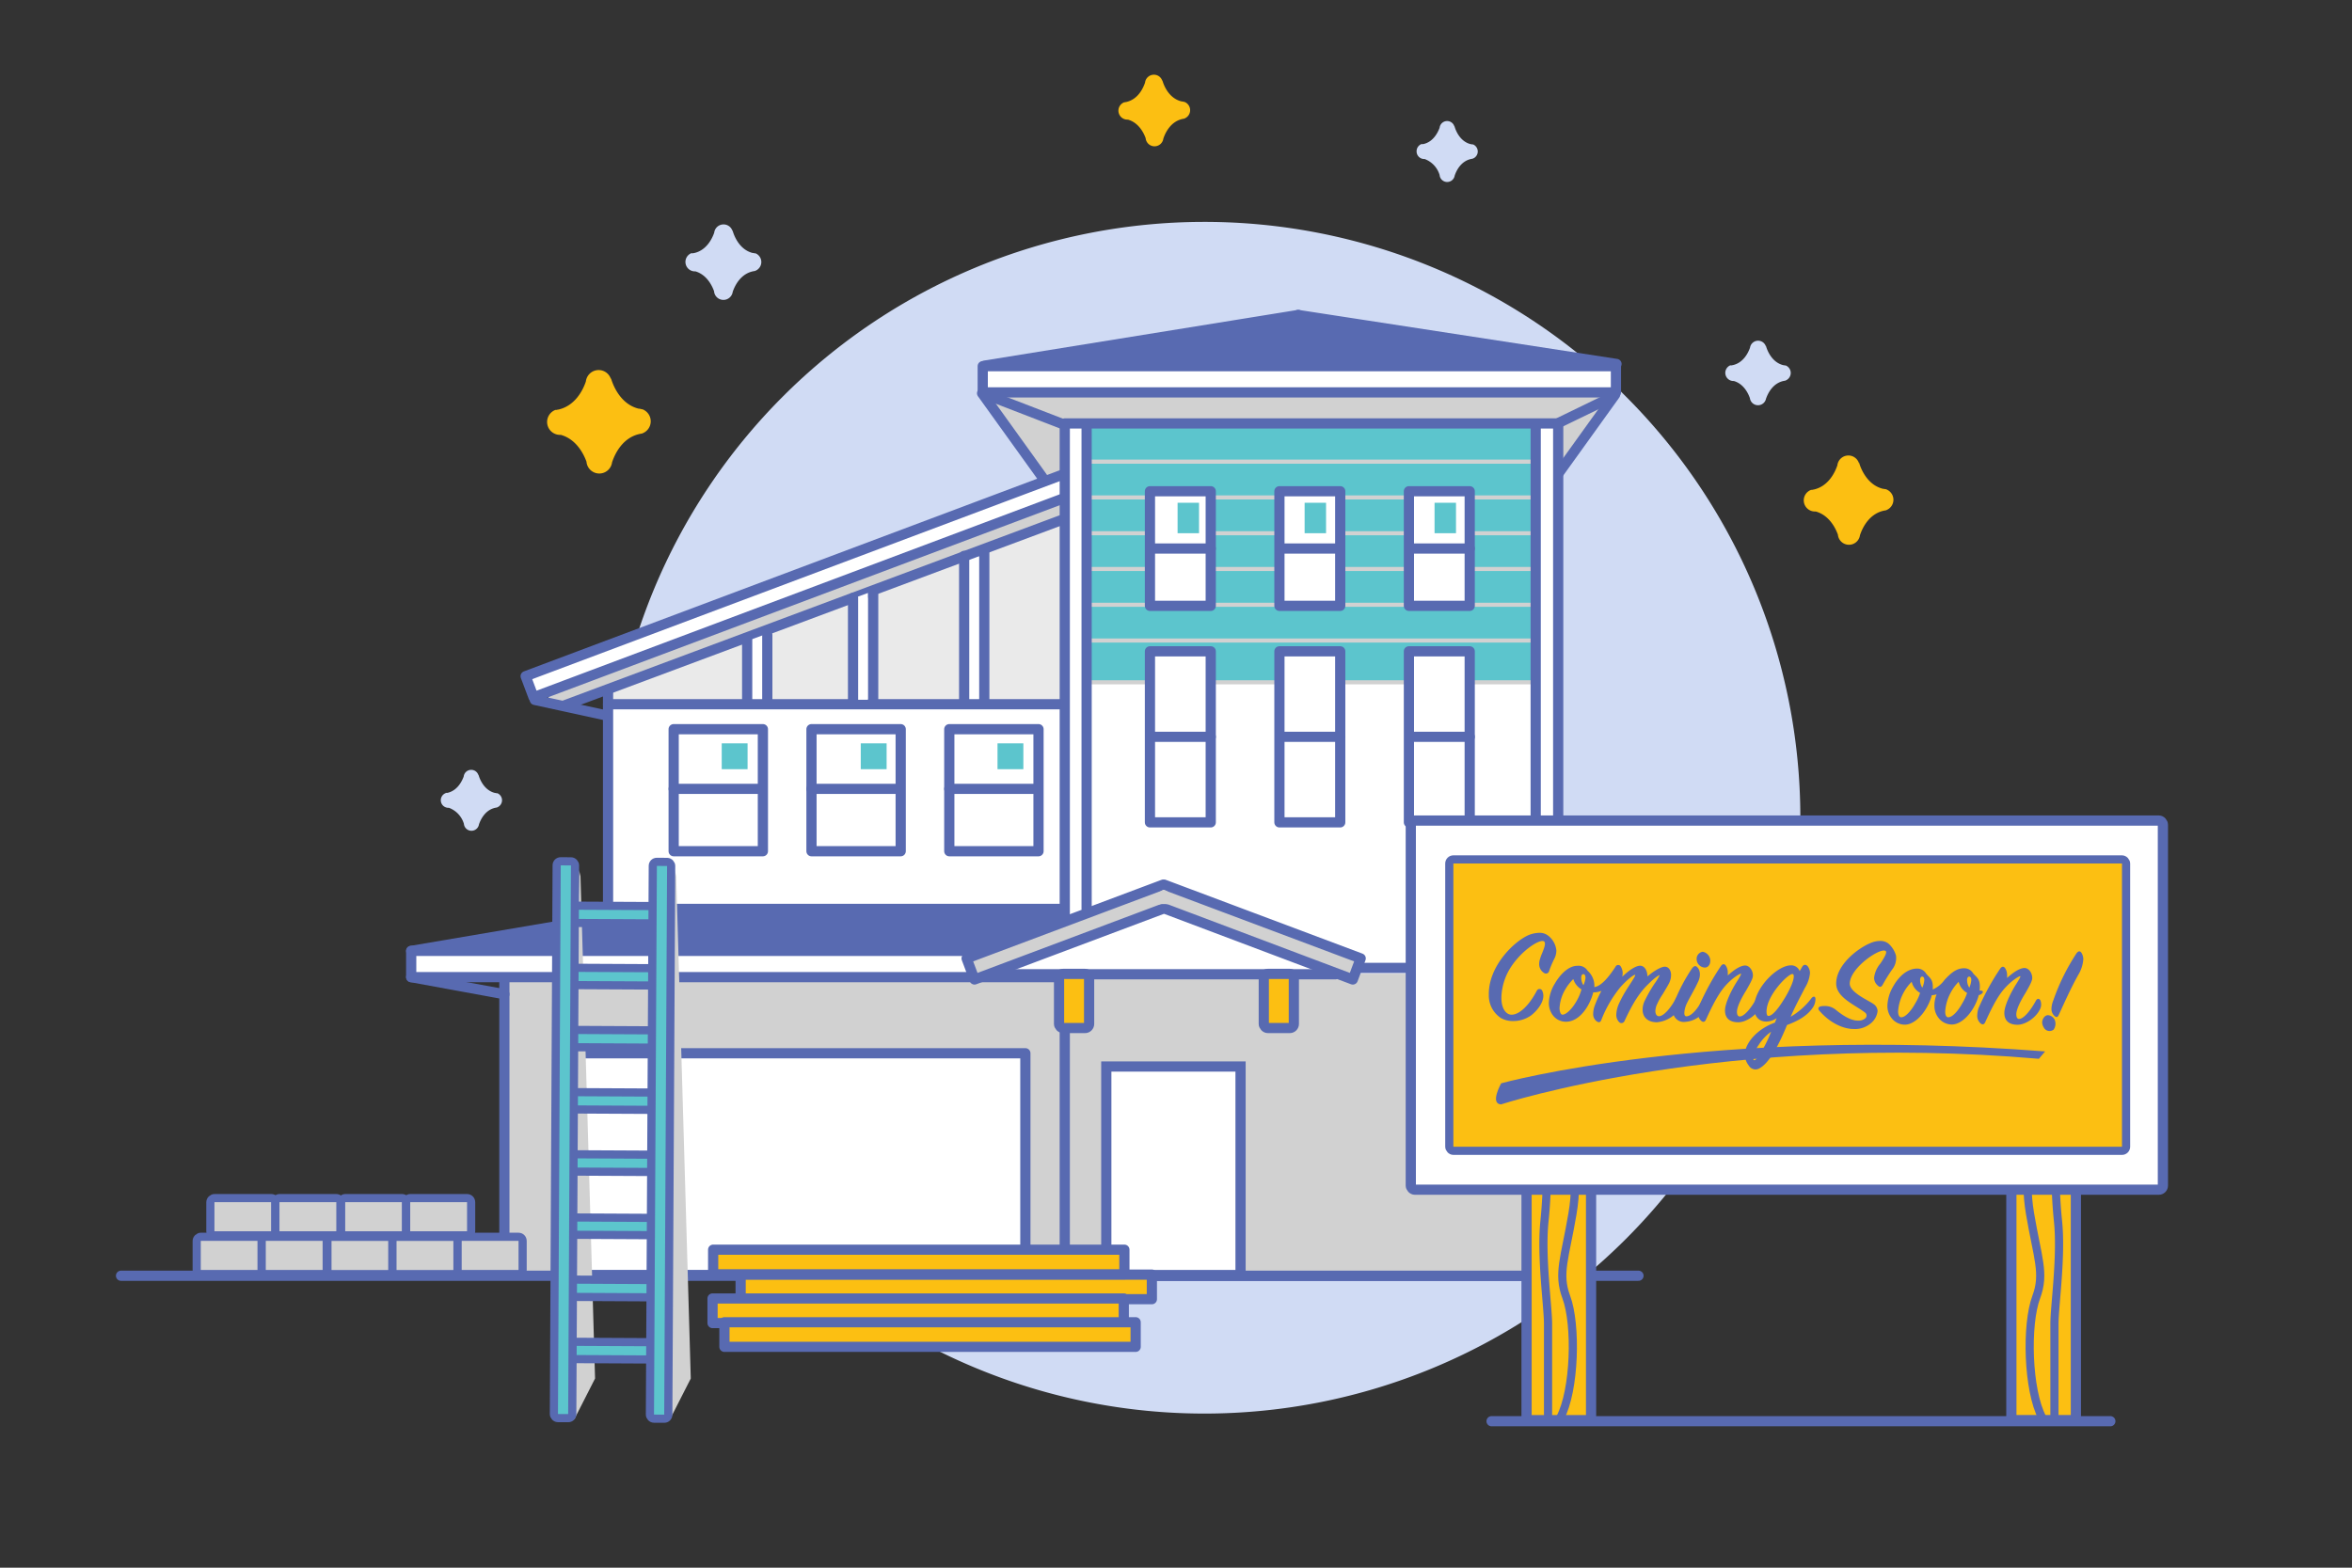 <svg xmlns="http://www.w3.org/2000/svg" viewBox="0 0 576 384"><rect x="0" y="0" width="576" height="384" fill="#333333" stroke="none"/><defs><style>.cls-1{isolation:isolate;}.cls-10,.cls-19,.cls-2,.cls-6{fill:none;}.cls-17,.cls-3{fill:#d0dbf4;}.cls-3{fill-rule:evenodd;}.cls-11,.cls-15,.cls-21,.cls-4{fill:#d1d1d1;}.cls-12,.cls-5,.cls-7{fill:#fff;}.cls-11,.cls-12,.cls-13,.cls-16,.cls-19,.cls-20,.cls-21,.cls-6,.cls-7{stroke:#586ab1;}.cls-10,.cls-11,.cls-13,.cls-16,.cls-19,.cls-21,.cls-6,.cls-7{stroke-linecap:round;stroke-linejoin:round;}.cls-11,.cls-12,.cls-13,.cls-6,.cls-7{stroke-width:2.5px;}.cls-8{fill:#eaeaea;}.cls-16,.cls-9{fill:#5cc5cd;}.cls-10{stroke:#d1d1d1;}.cls-10,.cls-15{mix-blend-mode:multiply;}.cls-12,.cls-20{stroke-miterlimit:10;}.cls-13,.cls-18,.cls-20{fill:#fcbf12;}.cls-14{fill:#586ab1;}.cls-16,.cls-19,.cls-20,.cls-21{stroke-width:2px;}</style></defs><title>coming soon-spot-hero-desktop</title><g class="cls-1"><g id="Layer_1" data-name="Layer 1"><rect class="cls-2" x="0.08" y="-1.02" width="576" height="384"/><path class="cls-3" d="M295,346.25A145.95,145.95,0,1,0,149,200.3,145.94,145.94,0,0,0,295,346.25Z"/><rect class="cls-4" x="261.28" y="236.85" width="119.11" height="75.32"/><polygon class="cls-5" points="148.83 224.44 148.83 169.26 260.74 169.26 260.74 221.72 161.13 221.72 148.83 224.44"/><polygon class="cls-4" points="123.52 311.66 123.52 238.62 261.11 238.62 261.11 311.92 250.75 311.92 250.75 257.99 137.93 257.99 137.93 312.74 123.52 311.66"/><path class="cls-4" d="M261.11,124.43l-18-25.34s-2.18-2.73,1.36-3H393.55a3.52,3.52,0,0,1,.27,3c-.54,1.9-24,32.7-24,32.7Z"/><line class="cls-6" x1="123.52" y1="311.66" x2="123.52" y2="240.64"/><rect class="cls-7" x="137.34" y="257.99" width="113.77" height="54.32"/><rect class="cls-7" x="100.7" y="232.92" width="158.45" height="6.43"/><polygon class="cls-8" points="148.96 172.49 262.94 172.49 271.64 122.7 149.24 169.26 148.96 172.49"/><line class="cls-6" x1="100.7" y1="239.35" x2="123.52" y2="243.53"/><polygon class="cls-4" points="133.57 172.12 134.93 169.67 265.74 119.53 265.74 125.52 140.11 172.67 133.57 172.12"/><polyline class="cls-6" points="100.7 232.92 161.13 222.64 260.44 222.64"/><rect class="cls-5" x="261.28" y="167.24" width="119.11" height="71.26"/><line class="cls-6" x1="148.91" y1="224.57" x2="148.91" y2="169.12"/><polyline class="cls-7" points="260.76 121.95 130.67 170.79 128.73 165.63 260.22 116.26"/><line class="cls-6" x1="130.98" y1="171.44" x2="148.7" y2="175.29"/><rect class="cls-5" x="237.12" y="136.33" width="3.45" height="35.06"/><line class="cls-6" x1="148.91" y1="172.5" x2="260.54" y2="172.5"/><line class="cls-6" x1="138.41" y1="172.72" x2="260.76" y2="127.08"/><polygon class="cls-5" points="212.6 171.4 209.15 171.4 209.15 146.5 212.6 145.23 212.6 171.4"/><polygon class="cls-5" points="187.34 171.21 183.62 171.21 183.62 156.77 187.34 155.41 187.34 171.21"/><line class="cls-6" x1="182.98" y1="156.65" x2="182.98" y2="172.07"/><line class="cls-6" x1="187.91" y1="155.49" x2="187.91" y2="172.07"/><line class="cls-6" x1="208.91" y1="146.44" x2="208.91" y2="172.07"/><line class="cls-6" x1="213.84" y1="145.29" x2="213.84" y2="172.07"/><rect class="cls-5" x="375.93" y="104.54" width="5.81" height="132.17"/><rect class="cls-7" x="198.73" y="178.61" width="21.85" height="29.89"/><line class="cls-6" x1="198.73" y1="193.23" x2="219.78" y2="193.23"/><rect class="cls-9" x="261.28" y="103.81" width="113.92" height="63.55"/><line class="cls-10" x1="265.47" y1="113.08" x2="375.02" y2="113.08"/><line class="cls-10" x1="265.47" y1="121.84" x2="375.02" y2="121.84"/><line class="cls-10" x1="265.47" y1="130.61" x2="375.02" y2="130.61"/><line class="cls-10" x1="265.47" y1="139.37" x2="375.02" y2="139.37"/><line class="cls-10" x1="265.47" y1="148.14" x2="375.02" y2="148.14"/><line class="cls-10" x1="265.47" y1="156.9" x2="375.02" y2="156.9"/><line class="cls-10" x1="265.47" y1="167.13" x2="375.02" y2="167.13"/><line class="cls-6" x1="236.12" y1="136.16" x2="236.12" y2="172.07"/><line class="cls-6" x1="241.05" y1="135.01" x2="241.05" y2="172.07"/><rect class="cls-5" x="260.83" y="103.45" width="5.18" height="122.3"/><rect class="cls-6" x="260.76" y="103.72" width="120.84" height="208.8"/><polygon class="cls-5" points="243.12 237.19 246.39 238.28 327.6 238.28 286.9 223.38 282 223.56 243.12 237.19"/><polyline class="cls-11" points="284.42 222.74 238.66 239.92 236.72 234.76 284.81 216.71"/><polyline class="cls-11" points="285.03 222.48 331.3 239.92 333.23 234.76 285.14 216.71"/><line class="cls-6" x1="266.11" y1="104.81" x2="266.11" y2="222.57"/><line class="cls-6" x1="376.09" y1="104.26" x2="376.09" y2="237.21"/><rect class="cls-7" x="164.98" y="178.61" width="21.85" height="29.89"/><line class="cls-6" x1="164.98" y1="193.23" x2="186.03" y2="193.23"/><rect class="cls-7" x="232.48" y="178.61" width="21.85" height="29.89"/><line class="cls-6" x1="232.48" y1="193.23" x2="253.53" y2="193.23"/><rect class="cls-7" x="281.62" y="120.33" width="14.89" height="28.07"/><line class="cls-6" x1="281.88" y1="134.36" x2="296.51" y2="134.36"/><rect class="cls-7" x="313.33" y="120.33" width="14.89" height="28.07"/><line class="cls-6" x1="313.6" y1="134.36" x2="328.22" y2="134.36"/><rect class="cls-7" x="345.04" y="120.33" width="14.89" height="28.07"/><line class="cls-6" x1="345.31" y1="134.36" x2="359.93" y2="134.36"/><line class="cls-6" x1="242.57" y1="238.64" x2="327.06" y2="238.64"/><rect class="cls-7" x="281.62" y="159.54" width="14.89" height="41.89"/><line class="cls-6" x1="281.88" y1="180.48" x2="296.51" y2="180.48"/><rect class="cls-7" x="313.33" y="159.54" width="14.89" height="41.89"/><line class="cls-6" x1="313.6" y1="180.48" x2="328.22" y2="180.48"/><rect class="cls-7" x="345.04" y="159.54" width="14.89" height="41.89"/><line class="cls-6" x1="345.31" y1="180.48" x2="359.93" y2="180.48"/><rect class="cls-7" x="240.67" y="89.69" width="155.07" height="6.43"/><line class="cls-6" x1="240.51" y1="96.33" x2="255.29" y2="116.9"/><line class="cls-6" x1="317.97" y1="77.15" x2="241.21" y2="89.55"/><line class="cls-6" x1="317.89" y1="77.15" x2="395.88" y2="89.15"/><line class="cls-6" x1="332.96" y1="237.09" x2="381.77" y2="237.09"/><rect class="cls-12" x="270.93" y="261.24" width="32.88" height="51.08"/><line class="cls-6" x1="29.64" y1="312.49" x2="401.26" y2="312.49"/><rect class="cls-13" x="181.38" y="312.21" width="100.71" height="6.02"/><rect class="cls-13" x="174.5" y="318.06" width="100.71" height="6.02"/><rect class="cls-13" x="177.41" y="323.88" width="100.71" height="6.02"/><rect class="cls-13" x="174.65" y="306.11" width="100.71" height="6.02"/><polygon class="cls-14" points="243.12 231.83 260.29 225.47 260.74 221.72 161.13 221.72 110.13 231.8 243.12 231.83"/><polygon class="cls-14" points="248.57 88.46 315.61 77.01 323.24 77.83 390.28 88.73 248.57 88.46"/><line class="cls-6" x1="395.53" y1="96.67" x2="381.76" y2="115.83"/><line class="cls-6" x1="260.56" y1="103.99" x2="242.21" y2="96.91"/><line class="cls-6" x1="381.15" y1="103.86" x2="394.91" y2="97.18"/><polyline class="cls-15" points="139.38 347.89 141.81 213.13 142.16 214.66 145.73 337.66 140.71 347.52"/><polyline class="cls-15" points="162.82 347.89 165.25 213.13 165.6 214.66 169.17 337.66 164.15 347.52"/><rect class="cls-16" x="137.31" y="221.9" width="24.62" height="4.24" transform="translate(1.15 -0.77) rotate(0.29)"/><rect class="cls-16" x="137.24" y="237.12" width="24.62" height="4.24" transform="translate(1.23 -0.77) rotate(0.29)"/><rect class="cls-16" x="137.16" y="252.34" width="24.62" height="4.24" transform="translate(1.31 -0.77) rotate(0.29)"/><rect class="cls-16" x="137.08" y="267.57" width="24.62" height="4.24" transform="translate(1.39 -0.76) rotate(0.29)"/><rect class="cls-16" x="137" y="282.79" width="24.62" height="4.24" transform="translate(1.47 -0.76) rotate(0.29)"/><rect class="cls-16" x="136.92" y="298.27" width="24.62" height="4.24" transform="translate(1.55 -0.76) rotate(0.29)"/><rect class="cls-16" x="136.84" y="313.49" width="24.62" height="4.24" transform="translate(1.63 -0.76) rotate(0.29)"/><rect class="cls-16" x="136.76" y="328.72" width="24.62" height="4.24" transform="translate(1.7 -0.76) rotate(0.29)"/><rect class="cls-16" x="135.97" y="210.98" width="4.5" height="136.39" rx="0.97" transform="translate(1.43 -0.7) rotate(0.29)"/><rect class="cls-16" x="159.54" y="211.1" width="4.5" height="136.39" rx="0.97" transform="translate(1.44 -0.83) rotate(0.3)"/><rect class="cls-13" x="259.36" y="238.55" width="7.36" height="13.26" rx="1"/><rect class="cls-13" x="309.5" y="238.55" width="7.36" height="13.26" rx="1"/><path class="cls-17" d="M169.41,62.05h0l.19,0a2.2,2.2,0,0,1,.37-.06c3.13-.68,4.49-3.69,4.94-5a2.3,2.3,0,0,1,4.49-.37l0-.2s1.06,4.56,4.9,5.54a2,2,0,0,1,.5.09l.28,0-.05,0a2.31,2.31,0,0,1-.16,4.32l.08,0c-3.57.41-5.06,3.78-5.51,5.12a2.3,2.3,0,0,1-4.57-.16c-.44-1.25-1.71-4-4.55-4.86h-.13a2.31,2.31,0,0,1-.78-4.49Z"/><path class="cls-18" d="M136.08,100.41l-.05,0,.27,0a2.77,2.77,0,0,1,.5-.1c4.27-1,6.09-5.1,6.68-6.88a3.15,3.15,0,0,1,6.14-.56c0-.16,0-.28,0-.28s1.52,6.22,6.78,7.51a2.63,2.63,0,0,1,.69.12,3.79,3.79,0,0,0,.38.06l-.07,0a3.15,3.15,0,0,1-.17,5.9l.12,0c-4.88.61-6.86,5.24-7.46,7.08a3.15,3.15,0,0,1-6.26-.16c-.61-1.71-2.39-5.5-6.29-6.58h-.18a3.16,3.16,0,0,1-1.12-6.12Z"/><path class="cls-17" d="M423.83,89.51h0l.16,0a1.8,1.8,0,0,1,.32-.06c2.71-.58,3.88-3.18,4.27-4.3a2,2,0,0,1,3.88-.31l0-.18s.92,3.94,4.24,4.78a3,3,0,0,1,.43.08l.24,0-.05,0a2,2,0,0,1,1.23,1.84,2,2,0,0,1-1.37,1.88l.08,0c-3.09.36-4.37,3.27-4.77,4.43a2,2,0,0,1-3.94-.14c-.38-1.09-1.47-3.49-3.93-4.2h-.11a2,2,0,0,1-.67-3.88Z"/><path class="cls-18" d="M443.53,120l0,0,.23,0a3.29,3.29,0,0,1,.43-.09c3.69-.83,5.27-4.4,5.78-5.94a2.72,2.72,0,0,1,5.3-.48l0-.24s1.31,5.37,5.86,6.48a2.91,2.91,0,0,1,.59.1c.11,0,.22,0,.33.06l-.06,0a2.72,2.72,0,0,1-.14,5.1l.1,0c-4.21.53-5.93,4.52-6.45,6.12a2.72,2.72,0,0,1-5.4-.14c-.53-1.48-2.06-4.75-5.43-5.68h-.15a2.73,2.73,0,0,1-1-5.29Z"/><path class="cls-18" d="M275.27,25.06h0l.18,0a1.37,1.37,0,0,1,.34-.07c3-.67,4.22-3.53,4.63-4.76a2.18,2.18,0,0,1,2.14-1.93,2.15,2.15,0,0,1,2.1,1.54l0-.19s1,4.3,4.7,5.19a2.43,2.43,0,0,1,.47.08l.26.05h0a2.18,2.18,0,0,1-.11,4.09l.08,0c-3.37.43-4.74,3.63-5.16,4.9a2.18,2.18,0,0,1-4.33-.11c-.42-1.18-1.65-3.8-4.35-4.55h-.12a2.19,2.19,0,0,1-.78-4.24Z"/><path class="cls-17" d="M109.11,194.21h0a.76.76,0,0,0,.16,0l.29,0c2.53-.55,3.63-3,4-4a1.85,1.85,0,0,1,3.62-.29l0-.17s.86,3.68,4,4.47a1.86,1.86,0,0,1,.41.08l.22,0h0a1.87,1.87,0,0,1-.13,3.49l.07,0c-2.89.33-4.08,3.05-4.45,4.14a1.86,1.86,0,0,1-3.69-.14,6,6,0,0,0-3.67-3.92h-.1a1.86,1.86,0,0,1-.63-3.62Z"/><rect class="cls-13" x="373.86" y="278.76" width="15.8" height="69.09" transform="translate(763.51 626.62) rotate(180)"/><path class="cls-19" d="M384,283.21s2.91,3.37,1.09,14.13-3.67,14.59-1.52,20.35c2.54,6.77,2.12,22.84-1.48,29.61"/><path class="cls-19" d="M378.76,283.76a112.14,112.14,0,0,1-.53,15.43c-.88,8.64.88,20.85.88,25v23.37"/><rect class="cls-13" x="492.58" y="278.76" width="15.8" height="69.09"/><path class="cls-19" d="M498.25,283.21s-2.91,3.37-1.09,14.13,3.67,14.59,1.52,20.35c-2.54,6.77-2.12,22.84,1.48,29.61"/><path class="cls-19" d="M503.48,283.76a112.14,112.14,0,0,0,.53,15.43c.88,8.64-.88,20.85-.88,25v23.37"/><rect class="cls-7" x="345.5" y="200.99" width="184.19" height="90.42" rx="1"/><rect class="cls-20" x="354.93" y="210.51" width="165.74" height="71.38" rx="1"/><rect class="cls-9" x="288.39" y="123.15" width="5.25" height="7.46"/><rect class="cls-9" x="319.5" y="123.15" width="5.25" height="7.46"/><line class="cls-6" x1="365.28" y1="348.12" x2="516.82" y2="348.12"/><rect class="cls-9" x="176.75" y="182.08" width="6.33" height="6.33"/><rect class="cls-9" x="210.8" y="182.08" width="6.33" height="6.33"/><rect class="cls-9" x="244.29" y="182.08" width="6.33" height="6.33"/><path class="cls-17" d="M348.11,35.29h0a.9.9,0,0,0,.16,0l.29,0c2.53-.54,3.63-3,4-4a1.85,1.85,0,0,1,3.62-.29l0-.16s.85,3.67,3.95,4.46a1.86,1.86,0,0,1,.41.08l.22,0h0a1.88,1.88,0,0,1,1.14,1.73,1.86,1.86,0,0,1-1.27,1.76l.07,0c-2.89.34-4.09,3.05-4.45,4.14a1.86,1.86,0,0,1-3.69-.13,6,6,0,0,0-3.67-3.93h-.11a1.86,1.86,0,0,1-1.86-1.86A1.88,1.88,0,0,1,348.11,35.29Z"/><rect class="cls-21" x="51.57" y="299.56" width="9.12" height="15.92" rx="1" transform="translate(363.65 251.38) rotate(90)"/><rect class="cls-21" x="67.49" y="299.56" width="9.12" height="15.92" rx="1" transform="translate(379.57 235.46) rotate(90)"/><rect class="cls-21" x="83.59" y="299.56" width="9.12" height="15.92" rx="1" transform="translate(395.67 219.37) rotate(90)"/><rect class="cls-21" x="99.51" y="299.56" width="9.12" height="15.92" rx="1" transform="translate(411.59 203.45) rotate(90)"/><rect class="cls-21" x="115.47" y="299.56" width="9.12" height="15.92" rx="1" transform="translate(427.55 187.48) rotate(90)"/><rect class="cls-21" x="54.92" y="290.07" width="9.12" height="15.92" rx="1" transform="translate(357.51 238.55) rotate(90)"/><rect class="cls-21" x="70.84" y="290.07" width="9.12" height="15.92" rx="1" transform="translate(373.43 222.63) rotate(90)"/><rect class="cls-21" x="86.94" y="290.07" width="9.12" height="15.92" rx="1" transform="translate(389.53 206.53) rotate(90)"/><rect class="cls-21" x="102.86" y="290.07" width="9.12" height="15.92" rx="1" transform="translate(405.45 190.61) rotate(90)"/><path class="cls-14" d="M377.73,242.79a2.73,2.73,0,0,1,.23,1.11c0,1.95-1.81,3.91-3,4.82a7.51,7.51,0,0,1-4.35,1.38,6,6,0,0,1-3-.71,6.6,6.6,0,0,1-3-5.72c-.13-6.8,5.89-12.89,9.7-14.61a7.57,7.57,0,0,1,2.65-.57,3.4,3.4,0,0,1,2.19.7,5.22,5.22,0,0,1,2,3.64,4.32,4.32,0,0,1-.47,1.95,24.66,24.66,0,0,0-1.28,3,.81.81,0,0,1-1.31.51,2.52,2.52,0,0,1-1.15-2.16,4,4,0,0,1,.21-1.24,13.16,13.16,0,0,1,.57-1.55c.47-1.18.87-2.26.47-2.7-.81-.87-5.59,2.06-8.38,6.57a14.34,14.34,0,0,0-2.12,7.17c0,2.89,1.28,4.17,2.49,4.17,1.85,0,4.24-2.15,6.19-5.89A.73.73,0,0,1,377.73,242.79Z"/><path class="cls-14" d="M411.66,244.54a2.93,2.93,0,0,1-.21,2.26,7.3,7.3,0,0,1-5.68,3.6c-2.26,0-3.5-1.28-3.5-3.06a5,5,0,0,1,.5-2.16,36.19,36.19,0,0,1,2.42-4.24,14.32,14.32,0,0,0,1.28-2.09c-.17,0-1.07.44-3,2.39-2.59,2.56-4.21,5.86-5.62,8.82a.8.8,0,0,1-1.35.27,2.45,2.45,0,0,1-.67-1.82,7.11,7.11,0,0,1,.57-2.49,30.36,30.36,0,0,1,2.49-4.47c.94-1.48,1.75-2.66,1.55-2.76s-1.58.77-3.6,3a29.54,29.54,0,0,0-4.72,8.15c-.23.5-.6.6-1.17.17a2.18,2.18,0,0,1-.78-1.79,6.19,6.19,0,0,1,.3-1.78,28.47,28.47,0,0,1,1.72-3.84,4.82,4.82,0,0,1-2,.37c-.85,3.33-3.34,7.2-6.7,7.2a4,4,0,0,1-3.27-1.68,5,5,0,0,1-.91-2.89,9.69,9.69,0,0,1,1.45-4.75c1.28-2.25,3.37-4.38,5.52-4.38a2.62,2.62,0,0,1,2.53,1.22,4.9,4.9,0,0,1,1.64,4c1.79-.27,3.64-2.63,5.19-5a.72.72,0,0,1,1.31,0,3.14,3.14,0,0,1,.44,1.52,5.69,5.69,0,0,1-.1.94c1.51-1.48,3.26-2.7,4.37-2.7s1.79,1.25,1.79,2.63c1.44-1.25,3.33-2.42,4.3-2.39s1.49,1,1.49,2a4.49,4.49,0,0,1-.37,1.79c-.31.7-1,1.78-1.62,2.86a15.29,15.29,0,0,0-1.38,2.42,4.23,4.23,0,0,0-.47,1.79c0,.77.34,1.27.87,1.27,1.22,0,3-2.15,4.18-4.44C410.85,243.87,411.32,244,411.66,244.54Zm-29,4c.81,0,2.29-1.25,3.53-3.5a11.51,11.51,0,0,0,1.11-2.7,4.45,4.45,0,0,1-2-2.52,12.06,12.06,0,0,0-2,2.59,10,10,0,0,0-1.38,4.65C382,248,382.24,248.55,382.71,248.55Zm5.59-9.23c0-.5-.27-.7-.51-.7s-.5.27-.5.81a3.34,3.34,0,0,0,.54,1.91A5.74,5.74,0,0,0,388.3,239.32Z"/><path class="cls-14" d="M412.73,250.3a2.63,2.63,0,0,1-3-2.86,7.63,7.63,0,0,1,.4-2.23,43.25,43.25,0,0,1,4.24-8c.51-.67.91-.74,1.35-.23.64.67.91,2.12,0,3.8-.64,1.45-2.18,4-2.76,5.32a6,6,0,0,0-.47,2c0,.54.14.84.51.84,1.34,0,3.09-2.25,4.14-4.54.27-.61.7-.54,1,.06a2.56,2.56,0,0,1-.17,2.29A6.32,6.32,0,0,1,412.73,250.3ZM417,233.13a2.28,2.28,0,0,1,1.85,2.19c0,.91-.5,1.68-1.35,1.68a2.09,2.09,0,0,1-2-2.05A1.76,1.76,0,0,1,417,233.13Z"/><path class="cls-14" d="M423.13,238.28a4.72,4.72,0,0,1,0,.67c1.45-1.34,3.06-2.45,4.27-2.45,1,0,1.89,1.18,1.89,2.45,0,.74-.61,1.82-1.69,3.71-1.07,1.71-2.22,3.93-2.22,5.18,0,.71.24,1.14.68,1.14,1.14,0,2.89-2.18,4.1-4.44.34-.64.81-.6,1.11-.13a2.66,2.66,0,0,1-.17,2.35c-.94,1.85-3.39,3.64-5.41,3.64-2.26,0-3.24-1.15-3.24-2.9s1.55-4.91,2.87-7c.7-1.11,1.24-2,1-2s-2,.94-3.81,3-3.36,5.25-4.74,8.28c-.24.53-.68.74-1.22.2a2.47,2.47,0,0,1-.74-1.85,5.88,5.88,0,0,1,.31-1.75,60.37,60.37,0,0,1,5.31-9.73c.44-.64.95-.61,1.28,0A3,3,0,0,1,423.13,238.28Z"/><path class="cls-14" d="M444,246.73c-1.28,2-3.6,3.33-6.36,4.34-1.78,4.34-4.24,9.46-7,10.74a1.9,1.9,0,0,1-2.35-.78,4.76,4.76,0,0,1-1-2.62c0-3,3.27-6.5,7.37-7.91l.44-1.11a4.58,4.58,0,0,1-2.52.84c-1.92,0-3-1.38-3-3.4,0-4.81,5.69-10.37,9-10.37a2.2,2.2,0,0,1,2.16,1.42c.13-.24.33-.57.54-.94.4-.78,1-.75,1.44-.24a2.78,2.78,0,0,1,.54,1.72,8.28,8.28,0,0,1-1.21,3.5c-1.08,2.12-2.42,4.57-3.53,7.13a17,17,0,0,0,5.08-4.51c.44-.57,1-.57,1,.17A3.61,3.61,0,0,1,444,246.73Zm-13.43,9.39c-1,1.65-1.41,3.23-1.07,3.53s1.14-.77,2.18-2.59a30.61,30.61,0,0,0,2.06-4.34A11.42,11.42,0,0,0,430.6,256.12ZM437.37,244c1.31-2.29,1.92-3.94,1.92-4.81,0-.41-.1-.61-.34-.61-1.14,0-6.33,5.28-6.33,9.19,0,.64.14,1.08.44,1.08C434.14,248.85,435.72,246.8,437.37,244Z"/><path class="cls-14" d="M445.8,246.52a4.45,4.45,0,0,1,1.05-.1,4.17,4.17,0,0,1,2.62.84C450.78,248.34,453,250,455,250a2.56,2.56,0,0,0,1.78-.54.91.91,0,0,0,0-1.41c-2.43-1.89-7.1-3.7-7.1-7.14,0-4.57,5.25-8.58,8.28-9.86a6,6,0,0,1,2.59-.57,3.12,3.12,0,0,1,2,.71,6.22,6.22,0,0,1,1.78,2.89,4.54,4.54,0,0,1-1,3.47,42.19,42.19,0,0,0-2.25,3.63c-.3.54-.67.81-1.31.14a2.5,2.5,0,0,1-.81-1.82,6.64,6.64,0,0,1,1.55-3.5c.84-1.25,1.75-2.73,1.28-3.06-1.25-.91-8.62,4-8.79,7.91-.1,2.22,4.51,4.14,5.82,5.08a2.19,2.19,0,0,1,1,1.72,4.48,4.48,0,0,1-1.31,2.69,6,6,0,0,1-4.54,1.71c-2.46,0-5.72-1.38-8.38-4.44C445.1,247.06,445.33,246.69,445.8,246.52Z"/><path class="cls-14" d="M481,237.17a2.5,2.5,0,0,1,2.22,1.25c.94,1.11,1.88,1.35,1.58,4.21.88,0,.94.3.67.64a1.44,1.44,0,0,1-.87.47c-.71,2.79-2.86,6.09-5.42,7a3.51,3.51,0,0,1-1.21.21,4.11,4.11,0,0,1-3.3-1.72,4.75,4.75,0,0,1-.94-2.93,7.44,7.44,0,0,1,.54-2.73,7,7,0,0,1-1.18.21c-.71,2.79-2.86,6.09-5.42,7a3.51,3.51,0,0,1-1.21.21,4.11,4.11,0,0,1-3.3-1.72,4.75,4.75,0,0,1-.94-2.93,10,10,0,0,1,1.41-4.71c1.51-2.69,3.64-4.38,5.86-4.38a2.5,2.5,0,0,1,2.22,1.25c.94,1.11,1.78,1.38,1.61,3.87a6.87,6.87,0,0,0,2.9-2.36C477.63,238.52,479,237.17,481,237.17Zm-15.35,12c.87,0,2.22-1.25,3.47-3.53a11.73,11.73,0,0,0,1.11-2.43,4.27,4.27,0,0,1-2.06-2.72,10.82,10.82,0,0,0-1.91,2.52,11.16,11.16,0,0,0-1.42,4.75C464.87,248.79,465.17,249.19,465.68,249.19Zm5.59-9.26c0-.5-.27-.7-.51-.7s-.5.27-.5.8a3.35,3.35,0,0,0,.54,1.92A5.74,5.74,0,0,0,471.27,239.93Zm5.92,9.26c.88,0,2.22-1.25,3.47-3.53a11.73,11.73,0,0,0,1.11-2.43,4.27,4.27,0,0,1-2.06-2.72A10.82,10.82,0,0,0,477.8,243a11.16,11.16,0,0,0-1.42,4.75C476.38,248.79,476.69,249.19,477.19,249.19Zm5.59-9.26c0-.5-.27-.7-.51-.7s-.5.27-.5.8a3.35,3.35,0,0,0,.54,1.92A5.74,5.74,0,0,0,482.78,239.93Z"/><path class="cls-14" d="M491.53,238.89a3.55,3.55,0,0,1,0,.67c1.45-1.34,3.07-2.45,4.28-2.45,1,0,1.88,1.17,1.88,2.45,0,.74-.6,1.82-1.68,3.71-1.08,1.71-2.22,3.93-2.22,5.18,0,.71.24,1.14.67,1.14,1.15,0,2.9-2.18,4.11-4.44.34-.64.81-.61,1.11-.13a2.69,2.69,0,0,1-.17,2.35c-.94,1.85-3.4,3.64-5.42,3.64-2.25,0-3.23-1.15-3.23-2.9s1.55-4.91,2.86-7c.71-1.11,1.25-2,1-2s-1.95.94-3.8,3-3.37,5.26-4.75,8.28c-.23.54-.67.74-1.21.21a2.47,2.47,0,0,1-.74-1.85,6.17,6.17,0,0,1,.3-1.75,59.77,59.77,0,0,1,5.32-9.73c.44-.64.94-.61,1.28,0A3,3,0,0,1,491.53,238.89Z"/><path class="cls-14" d="M501.56,248.66a2,2,0,0,1,1.65,1.18,2.55,2.55,0,0,1-.27,2.35,1.6,1.6,0,0,1-2.42-.5,2.69,2.69,0,0,1-.4-1.21C500.12,249.6,500.76,248.66,501.56,248.66Zm6.92-15.07c.47-.71,1-.77,1.38,0a3.13,3.13,0,0,1,.34,1.32,8.47,8.47,0,0,1-1.25,3.9c-1.81,3.27-3.08,6.12-4.76,9.78-.3.61-.57.74-1.15.17a2.3,2.3,0,0,1-.64-1.71,6.17,6.17,0,0,1,.48-2.09A51.73,51.73,0,0,1,508.48,233.59Z"/><path class="cls-14" d="M500.85,257.54c-82.23-6.33-133.21,7.81-133.21,7.81s-2.84,5-.05,5.17c0,0,54.7-17.86,131.73-11.17Z"/><rect class="cls-9" x="351.32" y="123.15" width="5.25" height="7.46"/><path class="cls-4" d="M284.26,218.26l.67-.31.9.31.18,3.25a7.1,7.1,0,0,0-2,0C283.25,221.68,284.26,218.26,284.26,218.26Z"/></g></g></svg>